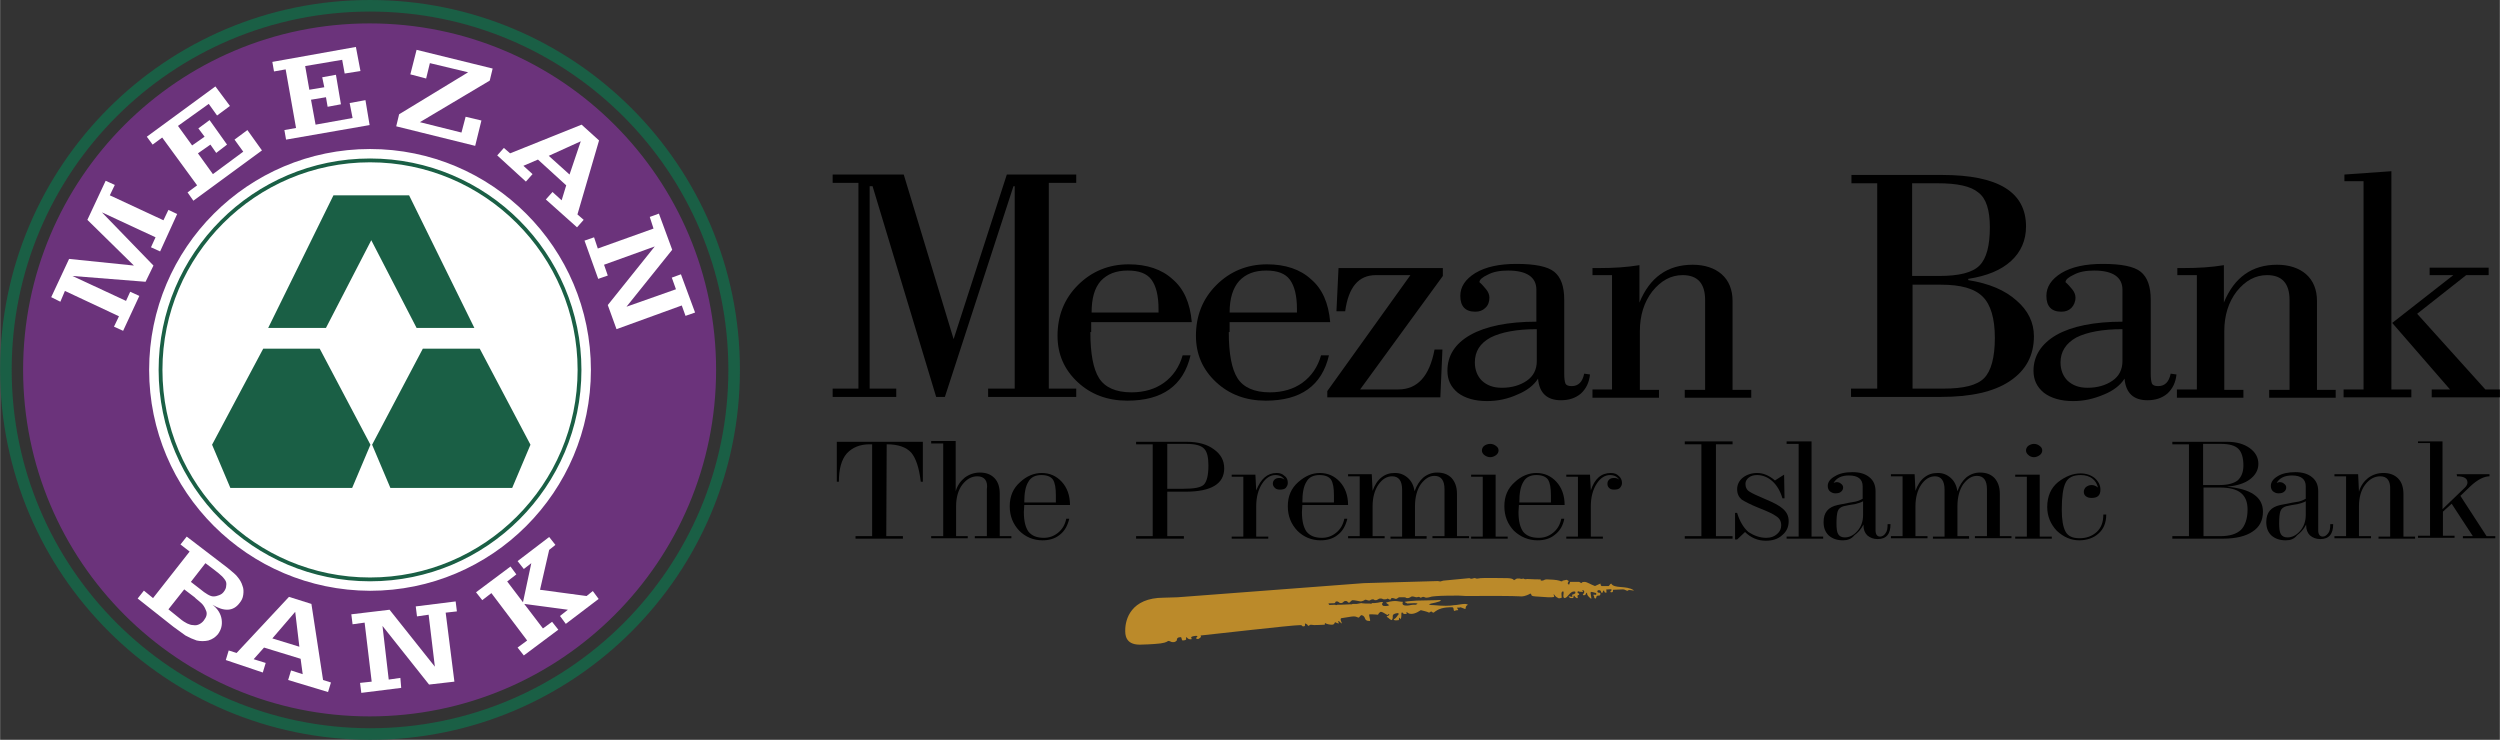 <?xml version="1.0" encoding="UTF-8"?>
<!DOCTYPE svg PUBLIC "-//W3C//DTD SVG 1.1//EN" "http://www.w3.org/Graphics/SVG/1.1/DTD/svg11.dtd">
<!-- Creator: CorelDRAW 2021 (64-Bit) -->
<svg xmlns="http://www.w3.org/2000/svg" xml:space="preserve" width="7.84in" height="2.32in" version="1.1" style="shape-rendering:geometricPrecision; text-rendering:geometricPrecision; image-rendering:optimizeQuality; fill-rule:evenodd; clip-rule:evenodd"
viewBox="0 0 7724.73 2286.12"
 xmlns:xlink="http://www.w3.org/1999/xlink"
 xmlns:xodm="http://www.corel.com/coreldraw/odm/2003">
 <rect x="0" y="0" width="7724.73" height="2286.12" fill="#333333" stroke="none"/>
 <defs>
  <style type="text/css">
   <![CDATA[
    .str1 {stroke:#1A5F45;stroke-width:11.8;stroke-miterlimit:2.613}
    .str0 {stroke:#6B337B;stroke-width:11.8;stroke-miterlimit:2.613}
    .str2 {stroke:#1A5F45;stroke-width:35.71;stroke-miterlimit:2.613}
    .fil3 {fill:none}
    .fil1 {fill:black}
    .fil5 {fill:#1A5F45}
    .fil2 {fill:#6B337B}
    .fil0 {fill:#BB8A2A}
    .fil4 {fill:white}
   ]]>
  </style>
 </defs>
 <g id="Layer_x0020_1">
  <g id="_2339939106720">
   <path class="fil0" d="M4540.51 1786.58c5.14,2.57 5.14,2.57 14.13,0 7.71,-1.28 1.28,3.85 20.55,0 7.71,-1.28 71.93,0 80.92,0 2.57,0 19.27,0 21.84,6.42l8.99 -5.14c3.85,0 5.14,0 10.28,0 2.57,2.57 7.71,0 10.28,0 2.57,2.57 8.99,2.57 10.28,1.28 19.27,1.28 34.68,1.28 39.82,1.28 7.71,0 -1.28,3.85 6.42,3.85 7.71,0 6.42,-3.85 15.42,-3.85 8.99,0 30.83,1.28 38.53,3.85 0,0 10.28,5.14 10.28,0l12.84 -2.57 6.42 3.85c-2.57,5.14 -6.42,7.71 1.28,11.56 -1.28,-1.28 2.57,-5.14 2.57,-8.99l28.26 0.01 6.42 3.85c2.57,-1.28 1.28,-3.85 10.28,-3.85 7.71,0 20.55,8.99 32.11,12.84 2.57,-1.28 8.99,-3.85 16.7,-7.71 1.28,2.57 0,6.42 3.85,7.71l21.84 0c2.57,-1.28 2.57,-5.14 7.71,-7.71 8.99,16.7 46.24,5.14 69.36,20.55 2.57,3.85 -14.13,-3.85 -17.98,1.28 -2.57,2.57 -7.71,-3.85 -15.42,-3.85 -7.71,0 -17.98,1.28 -29.54,1.28 -2.57,0 2.57,8.99 -7.71,7.71 -5.14,-3.85 6.42,-5.14 1.28,-8.99 -2.57,-1.28 -11.56,1.28 -14.13,0 -2.57,0 1.28,10.28 -1.28,10.28 -8.99,0 -3.85,-7.71 -7.71,-6.42 -3.85,0 -1.28,3.85 -3.85,6.42 -7.71,2.57 0,-8.99 -12.84,-7.71 -2.57,0 -5.14,5.14 0,7.71 10.28,-1.28 6.42,8.99 2.57,8.99 -12.84,-1.28 -6.42,8.99 -11.56,8.99 -6.42,-1.28 -1.28,-6.42 -6.42,-10.28 0,-3.85 5.14,0 8.99,-1.28l0 -5.14c-1.28,0 -11.56,-3.85 -16.7,-3.85 -2.57,5.14 2.57,15.42 1.28,21.84 -6.42,-5.14 -14.13,-11.56 -12.84,-19.27 -6.42,1.28 -1.28,8.99 -11.56,7.71 -6.42,-1.28 8.99,-7.71 0,-15.42 -7.71,-1.28 0,2.57 -1.28,5.14 -5.14,0 -10.28,0 -12.84,-1.28 0,0 -3.85,-2.57 -3.85,2.57 0,5.14 5.14,1.28 5.14,6.42 0,2.57 -3.85,1.28 -5.14,3.85 -1.28,2.57 3.85,8.99 -2.57,7.71 -5.14,-2.57 -6.42,-6.42 -7.71,-7.71 -5.14,0 2.57,8.99 -8.99,7.71 -3.85,0 -5.14,-1.28 -7.71,-3.85 -1.28,-1.28 0,-2.57 8.99,0 5.14,0 0,-5.14 1.28,-6.42 3.85,-1.28 7.71,-2.57 10.28,-5.14 -2.57,-1.28 3.85,-3.85 -3.85,-5.14 -14.13,0 -19.27,19.27 -29.54,20.55 -7.71,-1.28 -1.28,-15.42 -3.85,-20.55 -8.99,-1.28 -5.14,12.84 -5.14,19.27 -6.42,2.57 -10.28,2.57 -12.84,0 -3.85,-1.28 -10.28,-7.71 -11.56,-11.56 -1.28,1.28 1.28,8.99 1.28,8.99 -7.71,2.57 -24.41,1.28 -57.8,-1.28 -19.27,-1.28 -8.99,-6.42 -16.7,-8.99 -1.28,2.57 -17.98,8.99 -25.69,8.99 -7.71,0 -16.7,-2.57 -172.12,-1.28 -7.71,0 -14.13,-1.28 -23.12,-1.28 -57.8,0 -65.51,1.28 -79.64,2.57 -5.14,0 -11.56,3.85 -20.55,3.85 -3.85,0 -5.14,-2.57 -10.28,-2.57 -1.28,0 -5.14,2.57 -6.42,2.57 -2.57,0 -3.85,-2.57 -6.42,-2.57 -2.57,0 -3.85,1.28 -6.42,1.28 -3.85,0 -8.99,-2.57 -14.13,-2.57 -3.85,0 -6.42,5.14 -14.13,5.14 -7.71,0 -2.57,-2.57 -10.28,-2.57 -6.42,0 -11.56,0 -15.42,0 -2.57,0 -6.42,5.14 -10.28,5.14 -1.28,0 -10.28,-3.85 -12.84,-2.57 -3.85,1.28 0,2.57 -5.14,5.14l-7.71 -3.85c-1.28,1.28 -2.57,2.57 -10.28,2.57 -7.71,0 -2.57,-2.57 -11.56,-2.57 -7.71,0 -7.71,5.14 -15.42,5.14 -7.71,0 0,-2.57 -8.99,-2.57 -5.14,0 -7.71,3.85 -10.28,3.85 -5.14,0 -10.28,-3.85 -12.84,-2.57 -2.57,1.28 -5.14,3.85 -12.84,5.14 -3.85,0 -17.98,-3.85 -25.69,-3.85 -3.85,0 -8.99,7.71 -10.28,7.71 -7.71,0 -2.57,-5.14 -11.56,-5.14 -7.71,0 -6.42,6.42 -14.13,6.42 -7.71,0 -5.14,-5.14 -14.13,-5.14 -3.85,0 -2.57,3.85 -5.14,5.14 -2.57,1.28 -16.7,0 -19.27,1.28 -1.28,1.28 2.57,2.57 1.28,3.85 1.28,1.28 10.28,0 19.27,0 1.28,0 1.28,1.28 2.57,1.28 1.28,0 3.85,-1.28 5.14,-1.28 3.85,0 7.71,0 8.99,0l28.26 -1.28 6.42 0 2.57 -1.28 12.84 0c0,0 12.84,-2.57 14.13,-2.57 0,0 3.85,1.28 11.56,1.28 5.14,0 10.28,0 15.42,0 0,0 2.57,1.28 3.85,1.28 1.28,0 0,-1.28 1.28,-2.57 6.42,0 12.84,0 19.27,-1.28 10.28,-2.57 15.42,-2.57 15.42,-1.28 -3.85,5.14 -3.85,7.71 0,10.28 0,0 -1.28,1.28 7.71,1.28 7.71,0 8.99,-1.28 11.56,-2.57 -2.57,-1.28 -6.42,-5.14 -10.28,-7.71 7.71,-2.57 19.27,-5.14 28.26,-5.14 7.71,0 16.7,2.57 24.41,2.57 -5.14,11.56 6.42,11.56 12.84,11.56 7.71,0 15.42,-3.85 26.97,-2.57 2.57,-1.28 5.14,-2.57 5.14,-3.85 -6.42,-1.28 -11.56,-1.28 -32.11,0 -1.28,-2.57 -3.85,-1.28 -7.71,-5.14 11.56,-2.57 24.41,-2.57 37.25,-3.85l60.37 -1.28c15.42,-1.28 17.98,0 10.28,3.85 -7.71,2.57 -17.98,5.14 -25.69,6.42 -10.28,2.57 -7.71,5.14 8.99,5.14 26.97,2.57 47.53,2.57 61.65,0 7.71,0 24.41,-3.85 33.4,-3.85 7.71,0 6.42,2.57 10.28,2.57 -11.56,3.85 -5.14,14.13 -10.28,12.84 -5.14,-2.57 -11.56,-3.85 -12.84,-5.14 -2.57,1.28 -6.42,1.28 -11.56,1.28 0,1.28 3.85,5.14 3.85,7.71 -3.85,0 -6.42,0 -11.56,2.57 -5.14,-2.57 0,-11.56 -7.71,-11.56 -25.69,0 -41.1,3.85 -56.52,16.7 -3.85,0 -5.14,-2.57 -7.71,-3.85l-6.42 3.85c-7.71,-3.85 -16.7,-5.14 -25.69,-7.71 -2.57,1.28 -15.42,11.56 -29.54,11.56 -7.71,0 -11.56,-3.85 -12.84,-5.14 -6.42,0 2.57,5.14 -2.57,5.14 -12.84,2.57 -10.28,-7.71 -14.13,-3.85 -2.57,5.14 1.28,12.84 -3.85,20.55 -1.28,-2.57 -1.28,-3.85 -2.57,-5.14 -2.57,1.28 -1.28,5.14 -2.57,7.71 -10.28,1.28 -15.42,1.28 -15.42,-2.57 10.28,-5.14 11.56,-14.13 16.7,-16.7l-5.14 -2.57c-24.41,3.85 -8.99,12.84 -17.98,21.84 -7.71,-2.57 -7.71,-6.42 -15.42,-10.28 0,-2.57 6.42,-2.57 7.71,-6.42l0 -2.57c0,0 -3.85,1.28 -5.14,3.85 -5.14,-2.57 -20.55,-14.13 -23.12,-8.99 -2.57,1.28 -5.14,5.14 -6.42,7.71 -3.85,0 -7.71,-1.28 -25.69,-1.28 -5.14,0 5.14,21.84 0,20.55 -20.55,0 -8.99,-12.84 -24.41,-17.98 -2.57,0 -5.14,2.57 -8.99,7.71 -3.85,0 -7.71,-3.85 -15.42,-3.85 -7.71,0 -24.41,3.85 -35.97,5.14 -11.56,0 1.28,17.98 -1.28,16.7 -5.14,-2.57 -5.14,-5.14 -10.28,-7.71 -2.57,1.28 1.28,5.14 1.28,7.71 -3.85,0 -8.99,-2.57 -11.56,-3.85 -2.57,1.28 -1.28,7.71 -10.28,7.71 -7.71,0 -17.98,-2.57 -20.55,-5.14 -1.28,1.28 -1.28,2.57 -1.28,5.14 -14.13,0 -30.83,2.57 -43.67,0l-7.71 3.85c-1.28,-2.57 -2.57,-5.14 -8.99,-7.71 -2.57,1.28 2.57,8.99 -5.14,8.99 -7.71,0 -1.28,-3.85 -10.28,-3.85 -26.97,0 -268.46,28.26 -308.27,32.11 0,0 5.14,3.85 -3.85,8.99 -3.85,3.85 -11.56,1.28 -8.99,-2.57 6.42,-3.85 2.57,-6.42 -3.85,-5.14 -21.84,2.57 -6.42,8.99 -11.56,10.28 -11.56,1.28 -12.84,-6.42 -15.42,-6.42 -3.85,3.85 6.42,8.99 -11.56,10.28 -3.85,-2.57 -2.57,-8.99 -5.14,-10.28 -8.99,0 -12.84,2.57 -12.84,10.28 -3.85,2.57 -3.85,5.14 -11.56,5.14 -7.71,0 -7.71,-3.85 -15.42,-3.85 0,0 -3.85,5.14 -23.12,7.71 -20.55,2.57 -56.52,3.85 -64.22,3.85 -46.24,0 -44.96,-33.4 -44.96,-44.96 0,-32.11 16.7,-100.19 119.46,-100.19l42.39 -1.28 575.44 -43.67 228.64 -6.42 7.71 1.28 8.99 -2.57 80.92 -7.72z"/>
   <path class="fil1" d="M4007.45 965.8l0 -10.28c0,-42.39 -7.71,-71.93 -21.84,-91.2 -14.13,-19.27 -38.53,-28.26 -73.22,-28.26 -35.97,0 -62.94,10.28 -83.49,32.11 -19.27,21.84 -29.54,53.95 -29.54,97.62l208.09 0zm-210.65 60.37c0,66.79 8.99,114.32 26.97,142.58 17.98,28.26 51.38,43.67 100.19,43.67 39.82,0 73.22,-10.28 100.19,-29.54 28.26,-20.55 47.53,-48.81 57.8,-84.78l24.4 -0c-21.84,93.77 -87.34,140.01 -195.24,140.01 -61.65,0 -113.03,-19.27 -154.14,-57.8 -41.1,-38.53 -61.65,-86.06 -61.65,-142.58 0,-61.65 20.55,-114.32 62.94,-156.7 42.39,-42.39 95.05,-64.22 156.7,-64.22 56.52,0 102.76,15.42 136.15,46.24 34.68,29.54 53.95,73.22 59.09,132.3l-310.85 -0 0 30.83 -2.57 0z"/>
   <g>
    <path class="fil1" d="M4594.46 1239.4c-37.25,0 -68.08,-8.99 -89.91,-25.69 -21.84,-17.98 -32.11,-39.82 -32.11,-68.08 0,-46.24 23.12,-83.49 70.64,-110.47 47.53,-26.97 116.89,-41.1 204.23,-41.1l0 -98.9c0,-38.53 -29.54,-59.09 -87.34,-59.09 -25.69,0 -46.24,3.85 -62.94,12.84 -16.7,7.71 -25.69,15.42 -25.69,23.12 7.71,6.42 14.13,14.13 20.55,21.84 6.42,7.71 10.28,16.7 10.28,25.69 0,12.84 -3.85,24.41 -12.84,32.11 -7.71,7.71 -17.98,11.56 -30.83,11.56 -30.83,0 -46.24,-16.7 -46.24,-48.81 0,-28.26 15.42,-51.38 46.24,-70.64 32.11,-19.27 74.5,-28.26 127.16,-28.26 56.52,0 96.34,7.71 116.89,24.41 20.55,16.7 30.83,44.96 30.83,86.06l0 228.64c0,14.13 1.28,24.41 3.85,30.83 2.57,5.14 8.99,7.71 19.27,7.71 20.55,0 33.4,-12.84 38.53,-38.53l17.98 2.57c-2.57,24.41 -11.56,43.67 -28.26,59.09 -16.7,14.13 -37.25,20.55 -61.65,20.55 -42.39,0 -66.79,-21.84 -70.64,-66.79 -12.84,20.55 -34.68,37.25 -62.94,48.81 -30.82,14.13 -61.65,20.55 -95.05,20.55l0 0zm-37.25 -119.46c0,23.12 7.71,42.39 21.84,56.52 15.42,14.13 34.68,21.84 61.65,21.84 30.83,0 56.52,-7.71 77.07,-21.84 20.55,-14.13 30.83,-34.68 30.83,-60.37l0 -98.9c-61.65,0 -109.18,8.99 -142.58,25.69 -33.39,17.98 -48.81,43.67 -48.81,77.06z"/>
   </g>
   <polygon class="fil1" points="2572.69,1200.86 2652.33,1200.86 2652.33,565.05 2572.69,565.05 2572.69,539.35 2792.33,539.35 2946.47,1048.01 3110.88,539.35 3325.39,539.35 3325.39,565.05 3240.62,565.05 3240.62,1200.86 3325.39,1200.86 3325.39,1226.55 3053.08,1226.55 3053.08,1200.86 3135.29,1200.86 3135.29,575.32 3131.44,575.32 2919.5,1226.55 2892.52,1226.55 2696,575.32 2687,575.32 2687,1200.86 2769.21,1200.86 2769.21,1226.55 2572.69,1226.55 "/>
   <path class="fil1" d="M3579.72 965.8l0 -10.28c0,-42.39 -7.71,-71.93 -21.84,-91.2 -14.13,-19.27 -38.53,-28.26 -73.22,-28.26 -35.97,0 -62.94,10.28 -83.49,32.11 -19.27,21.84 -28.26,53.95 -28.26,97.62l206.8 0zm-210.65 60.37c0,66.79 8.99,114.32 26.97,142.58 17.98,28.26 51.38,43.67 100.19,43.67 39.82,0 73.22,-10.28 100.19,-29.54 28.26,-20.55 47.53,-48.81 57.8,-84.78l24.4 -0c-21.84,93.77 -87.34,140.01 -195.24,140.01 -61.65,0 -113.03,-19.27 -154.14,-57.8 -41.1,-38.53 -61.65,-86.06 -61.65,-142.58 0,-61.65 20.55,-114.32 62.94,-156.7 42.39,-42.39 95.05,-64.22 156.7,-64.22 56.52,0 102.76,15.42 136.15,46.24 34.68,29.54 53.95,73.22 59.09,132.3l-310.85 -0 0 30.83 -2.57 0z"/>
   <path class="fil1" d="M4101.22 1208.57l256.9 -358.37 -106.61 0c-53.95,0 -84.78,37.25 -95.05,111.75l-26.97 0 6.42 -133.59 322.4 0 0 24.41 -255.61 350.66 118.17 0c59.09,0 96.34,-41.1 111.75,-123.31l24.4 0 -6.42 147.72 -349.38 0 0 -19.27z"/>
   <path class="fil1" d="M4920.71 1203.43l60.37 0 0 -353.23 -60.37 0 0 -21.84 20.55 0c44.96,0 86.06,-2.57 124.59,-8.99l0 115.6c32.11,-78.35 87.34,-116.89 164.41,-116.89 37.25,0 68.08,10.28 89.91,29.54 21.84,19.27 33.4,47.53 33.4,82.21l0 274.88 57.81 -0 0 24.41 -205.52 0 0 -24.41 62.94 0 0 -277.45c0,-51.38 -23.12,-77.07 -69.36,-77.07 -35.97,0 -66.79,16.7 -93.77,50.09 -25.69,33.4 -38.53,74.5 -38.53,123.31l0 181.11 59.09 0 0 24.41 -205.52 0 0 -25.69z"/>
   <path class="fil1" d="M5720.95 1200.86l79.64 0 0 -634.53 -79.64 0 0 -25.69 280.02 0c173.4,0 259.46,52.67 259.46,159.28 0,42.39 -15.42,78.35 -46.24,106.61 -30.83,28.26 -74.5,46.24 -132.3,55.23l0 3.85c64.22,10.28 113.03,30.83 149,62.94 35.97,30.83 53.95,68.08 53.95,110.47 0,59.09 -24.41,105.33 -74.5,138.73 -50.09,33.4 -120.74,48.81 -214.51,48.81l-276.16 0 0 -25.69 1.28 0zm271.03 -348.1c61.65,0 102.76,-10.28 124.59,-32.11 21.84,-21.84 32.11,-61.65 32.11,-118.17 0,-53.95 -11.56,-89.91 -35.97,-107.89 -23.12,-19.27 -64.22,-28.26 -125.88,-28.26l-78.35 -0 0 286.44 83.49 0zm-82.21 348.1l96.34 0c61.65,0 102.76,-10.28 124.59,-32.11 21.84,-21.84 33.4,-64.22 33.4,-124.59 0,-60.37 -12.84,-102.76 -37.25,-127.16 -25.69,-25.69 -68.08,-37.25 -129.73,-37.25l-87.34 -0 0 321.12z"/>
   <g>
    <path class="fil1" d="M6405.57 1239.4c-37.25,0 -68.08,-8.99 -89.91,-25.69 -21.84,-17.98 -32.11,-39.82 -32.11,-68.08 0,-46.24 24.41,-83.49 70.64,-110.47 47.53,-26.97 116.89,-41.1 204.23,-41.1l0 -98.9c0,-38.53 -29.54,-59.09 -87.34,-59.09 -25.69,0 -46.24,3.85 -62.94,12.84 -16.7,7.71 -25.69,15.42 -25.69,23.12 7.71,6.42 14.13,14.13 20.55,21.84 6.42,7.71 10.28,16.7 10.28,25.69 0,12.84 -5.14,24.41 -12.84,32.11 -7.71,7.71 -17.98,11.56 -30.83,11.56 -30.83,0 -46.24,-16.7 -46.24,-48.81 0,-28.26 15.42,-51.38 46.24,-70.64 32.11,-19.27 74.5,-28.26 128.45,-28.26 56.52,0 96.34,7.71 116.89,24.41 20.55,16.7 30.83,44.96 30.83,86.06l0 228.64c0,14.13 1.28,24.41 3.85,30.83 2.57,5.14 8.99,7.71 19.27,7.71 20.55,0 33.4,-12.84 38.53,-38.53l17.98 2.57c-2.57,24.41 -11.56,43.67 -28.26,59.09 -16.7,14.13 -37.25,20.55 -61.65,20.55 -42.39,0 -66.79,-21.84 -70.64,-66.79 -12.84,20.55 -34.68,37.25 -62.94,48.81 -33.39,14.13 -62.93,20.55 -96.33,20.55l0 0zm-38.53 -119.46c0,23.12 7.71,42.39 21.84,56.52 15.42,14.13 34.68,21.84 61.65,21.84 30.83,0 56.52,-7.71 77.07,-21.84 20.55,-14.13 30.83,-34.68 30.83,-60.37l0 -98.9c-61.65,0 -109.18,8.99 -142.58,25.69 -32.11,17.98 -48.81,43.67 -48.81,77.06z"/>
   </g>
   <path class="fil1" d="M6727.98 1203.43l60.37 0 0 -353.23 -60.37 0 0 -21.84 19.27 0c44.96,0 87.34,-2.57 124.59,-8.99l0 115.6c32.11,-78.35 87.34,-116.89 164.41,-116.89 37.25,0 68.08,10.28 89.91,29.54 21.84,19.27 33.4,47.53 33.4,82.21l0 274.88 57.8 -0 0 24.41 -205.51 0 0 -24.41 62.94 0 0 -277.45c0,-51.38 -23.12,-77.07 -69.36,-77.07 -35.97,0 -66.79,16.7 -93.77,50.09 -25.69,33.4 -38.53,74.5 -38.53,123.31l0 181.11 59.09 0 0 24.41 -205.52 0 0 -25.69 1.28 0z"/>
   <path class="fil1" d="M7302.14 559.91l-57.8 0 0 -20.55 145.15 -10.28 0 674.35 61.66 -0 0 24.41 -209.37 0 0 -24.41 61.66 0 0 -643.52 -1.29 0zm278.73 290.29l-73.22 0 0 -23.12 182.4 0 0 23.12 -69.36 0 -151.57 119.46 210.65 233.78 44.96 -0 0 24.41 -210.65 0 0 -24.41 56.52 0 -178.54 -205.52 188.82 -147.71z"/>
   <path class="fil1" d="M3303.56 1604.19c-5.14,20.55 -14.13,37.25 -29.54,48.81 -14.13,11.56 -32.11,16.7 -52.67,16.7 -28.26,0 -52.67,-10.28 -71.93,-29.54 -19.27,-20.55 -29.54,-44.96 -29.54,-75.78 0,-30.83 10.28,-55.23 32.11,-74.5 20.55,-19.27 43.67,-28.26 66.79,-28.26 24.41,0 44.96,8.99 61.65,26.97 16.7,17.98 25.69,42.39 25.69,71.93l-141.29 0 -1.28 21.84c0,28.26 5.14,47.53 14.13,60.37 10.28,12.84 25.69,19.27 47.53,19.27 16.7,0 30.83,-5.14 43.67,-15.42 12.84,-10.28 21.84,-24.41 25.69,-43.67l8.99 0 0 1.28zm-41.1 -51.38l0 -21.84c0,-23.12 -2.57,-38.53 -8.99,-48.81 -6.42,-8.99 -17.98,-14.13 -35.97,-14.13 -17.98,0 -32.11,6.42 -39.82,20.55 -8.99,14.13 -12.84,34.68 -12.84,64.22l97.62 -0z"/>
   <path class="fil1" d="M2643.33 1656.85l51.38 0 0 -283.87 -7.71 0c-30.83,0 -53.95,10.28 -70.64,28.26 -16.7,19.27 -24.41,48.81 -24.41,87.34l-6.42 0 0 -123.31 265.89 0 0 123.31 -6.42 0c-5.14,-43.67 -15.42,-73.22 -29.54,-89.91 -15.42,-16.7 -39.82,-25.69 -75.78,-25.69l-1.28 283.87 51.38 0 0 7.71 -146.43 0 0 -7.71z"/>
   <path class="fil1" d="M3019.68 1471.89c-17.98,0 -33.4,8.99 -46.24,25.69 -12.84,16.7 -19.27,39.82 -19.27,66.79l0 92.48 35.97 0 0 6.42 -113.03 -0 0 -6.42 37.25 0 0 -286.44 -37.25 0 0 -7.71 75.78 0 0 155.42c5.14,-17.98 15.42,-32.11 28.26,-42.39 14.13,-10.28 29.54,-15.42 46.24,-15.42 19.27,0 33.4,5.14 44.96,16.7 11.56,11.56 16.7,28.26 16.7,48.81l0 131.02 35.96 0 0 6.42 -113.03 -0 0 -6.42 37.25 0 0 -145.15c3.86,-25.69 -7.7,-39.82 -29.54,-39.82z"/>
   <path class="fil1" d="M3658.07 1656.85l0 7.71 -147.71 0 0 -7.71 51.38 0 0 -283.87 -51.38 0 0 -7.71 156.7 0c34.68,0 62.94,7.71 83.49,23.12 21.84,15.42 32.11,34.68 32.11,59.09 0,47.53 -39.82,71.93 -119.46,71.93l-56.51 0 0 137.44 51.38 0zm-1.28 -146.43c33.4,0 53.95,-3.85 62.94,-12.84 8.99,-8.99 14.13,-28.26 14.13,-59.09 0,-24.41 -3.85,-42.39 -12.84,-51.38 -8.99,-10.28 -26.97,-15.42 -56.52,-15.42l-57.8 0 0 138.72 50.09 0z"/>
   <path class="fil1" d="M4162.87 1604.19c-5.14,20.55 -14.13,37.25 -29.54,48.81 -14.13,11.56 -32.11,16.7 -52.67,16.7 -28.26,0 -52.67,-10.28 -71.93,-29.54 -19.27,-20.55 -29.54,-44.96 -29.54,-75.78 0,-30.83 10.28,-55.23 32.11,-74.5 21.84,-19.27 43.67,-28.26 66.79,-28.26 24.41,0 44.96,8.99 61.65,26.97 16.7,17.98 25.69,42.39 25.69,71.93l-141.29 0 -1.28 21.84c0,28.26 5.14,47.53 14.13,60.37 10.28,12.84 25.69,19.27 47.53,19.27 16.7,0 30.83,-5.14 43.67,-15.42 12.84,-10.28 21.84,-24.41 25.69,-43.67l8.99 0 0 1.28zm-41.11 -51.38l0 -21.84c0,-23.12 -2.57,-38.53 -8.99,-48.81 -6.42,-8.99 -17.98,-14.13 -35.97,-14.13 -17.98,0 -32.11,6.42 -39.82,20.55 -8.99,14.13 -12.84,34.68 -12.84,64.22l97.62 -0z"/>
   <path class="fil1" d="M4658.68 1658.14l0 6.42 -113.03 0 0 -6.42 35.97 0 0 -184.96 -35.97 -0 0 -6.42 75.78 0 0 191.39 37.25 0zm-53.95 -286.44c7.71,0 12.84,2.57 17.98,6.42 5.14,3.85 7.71,7.71 7.71,14.13 0,5.14 -2.57,10.28 -7.71,14.13 -5.14,3.85 -11.56,6.42 -17.98,6.42 -6.42,0 -12.84,-2.57 -17.98,-6.42 -5.14,-3.85 -7.71,-8.99 -7.71,-14.13 0,-6.42 2.57,-10.28 6.42,-14.13 5.14,-3.86 11.56,-6.42 19.27,-6.42z"/>
   <path class="fil1" d="M4833.37 1604.19c-3.85,20.55 -14.13,37.25 -29.54,48.81 -14.13,11.56 -32.11,16.7 -52.67,16.7 -28.26,0 -52.67,-10.28 -73.22,-29.54 -19.27,-20.55 -29.54,-44.96 -29.54,-75.78 0,-30.83 10.28,-55.23 32.11,-74.5 20.55,-19.27 43.67,-28.26 66.79,-28.26 24.41,0 44.96,8.99 61.65,26.97 16.7,17.98 25.69,42.39 25.69,71.93l-141.29 0 -1.28 21.84c0,28.26 5.14,47.53 14.13,60.37 10.28,12.84 25.69,19.27 48.81,19.27 16.7,0 30.83,-5.14 43.67,-15.42 12.84,-10.28 21.84,-24.41 25.69,-43.67l8.99 0 0 1.28zm-41.1 -51.38l0 -21.84c0,-23.12 -2.57,-38.53 -8.99,-48.81 -6.42,-8.99 -17.98,-14.13 -35.97,-14.13 -17.98,0 -32.11,6.42 -39.82,20.55 -8.99,14.13 -12.84,34.68 -12.84,64.22l97.62 -0z"/>
   <path class="fil1" d="M3944.51 1461.61c10.28,0 17.98,2.57 24.41,8.99 7.71,5.14 10.28,12.84 10.28,21.84 0,6.42 -2.57,10.28 -6.42,15.42 -3.85,3.85 -10.28,5.14 -17.98,5.14 -6.42,0 -11.56,-1.28 -15.42,-5.14 -3.85,-3.85 -6.42,-7.71 -6.42,-12.84 0,-5.14 1.28,-8.99 5.14,-12.84 3.85,-3.85 8.99,-5.14 15.42,-5.14 5.14,0 10.28,1.28 15.42,5.14 -5.14,-8.99 -15.42,-14.13 -28.26,-14.13 -15.42,0 -29.54,8.99 -41.1,26.97 -11.56,17.98 -17.98,41.1 -17.98,69.36l0 93.77 37.25 -0 0 6.42 -113.03 0 0 -6.42 35.97 0 0 -184.96 -35.97 -0 0 -6.42 73.22 0 2.57 48.81c14.13,-35.97 34.68,-53.95 62.94,-53.95z"/>
   <path class="fil1" d="M4409.49 1664.56l-113.03 0 0 -6.42 35.96 0 0 -145.15c0,-26.97 -10.28,-41.1 -30.83,-41.1 -16.7,0 -30.83,8.99 -42.39,25.69 -11.56,16.7 -17.98,39.82 -17.98,66.79l0 92.48 37.25 -0 0 6.42 -113.03 -0 0 -6.42 35.97 0 0 -184.96 -35.97 -0 0 -6.42 73.21 0 2.57 51.38c6.42,-17.98 15.42,-32.11 26.97,-41.1 12.84,-10.28 25.69,-14.13 42.39,-14.13 15.42,0 28.26,5.14 39.82,15.42 11.56,10.28 17.98,24.41 20.55,41.1 6.42,-17.98 15.42,-32.11 26.97,-42.39 12.84,-10.28 26.97,-15.42 42.39,-15.42 19.27,0 33.4,5.14 44.96,16.7 10.28,11.56 16.7,26.97 16.7,48.81l0 131.02 37.25 -0 0 6.42 -113.03 -0 0 -6.42 37.25 0 0 -145.15c0,-26.97 -10.28,-41.1 -30.83,-41.1 -16.7,0 -29.54,8.99 -42.39,25.69 -11.56,16.7 -17.98,39.82 -17.98,68.08l0 92.48 35.96 -0 0 7.71 1.28 0z"/>
   <path class="fil1" d="M4977.23 1461.61c10.28,0 17.98,2.57 24.41,8.99 6.42,5.14 10.28,12.84 10.28,21.84 0,6.42 -2.57,10.28 -6.42,15.42 -3.85,3.85 -10.28,5.14 -17.98,5.14 -6.42,0 -11.56,-1.28 -15.42,-5.14 -3.85,-3.85 -5.14,-7.71 -5.14,-12.84 0,-5.14 1.28,-8.99 5.14,-12.84 3.85,-3.85 8.99,-5.14 15.42,-5.14 5.14,0 11.56,1.28 15.42,5.14 -5.14,-8.99 -15.42,-14.13 -28.26,-14.13 -15.42,0 -29.54,8.99 -41.1,26.97 -11.56,17.98 -17.98,41.1 -17.98,69.36l0 93.77 37.25 -0 0 6.42 -113.03 0 0 -6.42 35.96 0 0 -184.96 -35.96 -0 0 -6.42 73.21 0 2.57 48.81c11.56,-35.97 32.11,-53.95 61.66,-53.95z"/>
   <g>
    <path class="fil1" d="M5696.54 1564.37c-8.99,2.57 -15.42,7.71 -17.98,15.42 -2.57,7.71 -3.85,20.55 -3.85,37.25 0,15.42 1.28,26.97 5.14,33.4 3.85,6.42 10.28,10.28 20.55,10.28 14.13,0 26.97,-6.42 38.53,-19.27 11.56,-12.84 17.98,-29.54 17.98,-50.09l-0 -42.39c-6.42,3.85 -15.42,6.42 -25.69,8.99 -11.56,1.29 -23.12,3.86 -34.68,6.42l0 0zm-1.28 105.33c-19.27,0 -33.4,-5.14 -44.96,-15.42 -10.28,-10.28 -15.42,-23.12 -15.42,-41.1 0,-29.54 14.13,-46.24 43.67,-52.67 29.54,-6.42 47.53,-8.99 53.95,-10.28 6.42,-1.28 14.13,-3.85 23.12,-8.99l0 -38.53c0,-21.84 -14.13,-33.4 -42.39,-33.4 -23.12,0 -38.53,7.71 -47.53,23.12 3.85,-1.28 6.42,-2.57 8.99,-2.57 5.14,0 10.28,1.28 14.13,5.14 3.85,2.57 6.42,6.42 6.42,11.56 0,5.14 -2.57,10.28 -6.42,12.84 -3.85,3.85 -10.28,5.14 -17.98,5.14 -6.42,0 -11.56,-2.57 -16.7,-6.42 -3.85,-3.85 -6.42,-8.99 -6.42,-16.7 0,-11.56 7.71,-21.84 21.84,-29.54 14.13,-8.99 32.11,-12.84 55.23,-12.84 21.84,0 38.53,5.14 51.38,15.42 12.84,10.28 19.27,24.41 19.27,43.67l0 120.74c0,12.84 5.14,19.27 14.13,19.27 6.42,0 12.84,-3.85 16.7,-10.28 5.14,-6.42 6.42,-15.42 6.42,-28.26l9 0c0,30.83 -12.84,46.24 -39.82,46.24 -12.84,0 -23.12,-3.85 -32.11,-11.56 -7.71,-7.71 -11.56,-17.98 -11.56,-30.83l0 -2.57c-7.71,15.42 -17.98,25.69 -28.26,33.4 -9,11.56 -21.84,15.41 -34.68,15.41z"/>
   </g>
   <path class="fil1" d="M6340.06 1658.14l0 6.42 -113.03 0 0 -6.42 35.97 0 0 -184.96 -35.97 -0 0 -6.42 75.78 0 0 191.39 37.25 0zm-55.23 -286.44c7.71,0 12.84,2.57 17.98,6.42 5.14,3.85 7.71,7.71 7.71,14.13 0,5.14 -2.57,10.28 -7.71,14.13 -5.14,3.85 -11.56,6.42 -17.98,6.42 -6.42,0 -12.84,-2.57 -16.7,-6.42 -5.14,-3.85 -7.71,-8.99 -7.71,-14.13 0,-6.42 2.57,-10.28 6.42,-14.13 5.14,-3.86 11.56,-6.42 17.98,-6.42z"/>
   <polygon class="fil1" points="5353.59,1656.85 5353.59,1664.56 5205.87,1664.56 5205.87,1656.85 5257.25,1656.85 5257.25,1372.98 5205.87,1372.98 5205.87,1363.99 5353.59,1363.99 5353.59,1372.98 5302.2,1372.98 5302.2,1656.85 "/>
   <path class="fil1" d="M5457.63 1661.99c14.13,0 24.41,-3.85 33.4,-11.56 8.99,-7.71 12.84,-16.7 12.84,-26.97 0,-12.84 -5.14,-21.84 -15.42,-28.26 -10.28,-7.71 -28.26,-15.42 -53.95,-25.69 -25.69,-10.28 -42.39,-19.27 -52.67,-25.69 -8.99,-7.71 -14.13,-17.98 -14.13,-32.11 0,-14.13 6.42,-26.97 17.98,-35.97 11.56,-8.99 26.97,-14.13 43.67,-14.13 19.27,0 37.25,7.71 55.23,23.12l28.26 -17.98 1.28 73.22 -6.42 0c-6.42,-21.84 -16.7,-39.82 -30.83,-52.67 -14.13,-12.84 -30.83,-19.27 -47.53,-19.27 -10.28,0 -19.27,2.57 -25.69,7.71 -6.42,5.14 -10.28,11.56 -10.28,19.27 0,10.28 3.85,19.27 12.84,24.41 7.71,5.14 24.41,12.84 48.81,23.12 24.41,10.28 42.39,19.27 53.95,29.54 11.56,10.28 17.98,21.84 17.98,38.53 0,17.98 -6.42,32.11 -20.55,43.67 -12.84,11.56 -29.54,16.7 -50.09,16.7 -24.41,0 -46.24,-8.99 -64.22,-26.97l-24.41 23.12 -6.42 0 0 -82.21 6.42 0c7.71,25.69 19.27,44.96 34.68,59.09 17.98,11.56 35.97,17.98 55.23,17.98z"/>
   <polygon class="fil1" points="5520.57,1371.7 5520.57,1363.99 5597.63,1363.99 5597.63,1658.14 5633.6,1658.14 5633.6,1664.56 5520.57,1664.56 5520.57,1658.14 5557.82,1658.14 5557.82,1371.7 "/>
   <path class="fil1" d="M6085.74 1664.56l-113.03 0 0 -6.42 35.96 0 0 -145.15c0,-26.97 -10.28,-41.1 -29.54,-41.1 -16.7,0 -30.83,8.99 -42.39,25.69 -11.56,16.7 -17.98,39.82 -17.98,66.79l0 92.48 37.25 -0 0 6.42 -113.03 -0 0 -6.42 35.97 0 0 -184.96 -35.97 -0 0 -6.42 73.22 0 2.57 51.38c6.42,-17.98 15.42,-32.11 26.97,-41.1 12.84,-10.28 25.69,-14.13 42.39,-14.13 15.42,0 28.26,5.14 39.82,15.42 11.56,10.28 17.98,24.41 20.55,41.1 6.42,-17.98 15.42,-32.11 26.97,-42.39 12.84,-10.28 26.97,-15.42 42.39,-15.42 19.27,0 33.4,5.14 44.96,16.7 10.28,11.56 16.7,26.97 16.7,48.81l0 131.02 35.97 -0 0 6.42 -113.03 -0 0 -6.42 37.25 0 0 -145.15c0,-26.97 -10.28,-41.1 -30.83,-41.1 -16.7,0 -29.54,8.99 -42.39,25.69 -11.56,16.7 -17.98,39.82 -17.98,68.08l0 92.48 35.96 -0 0 7.71 1.29 0z"/>
   <path class="fil1" d="M6424.84 1669.7c-25.69,0 -48.81,-10.28 -69.36,-29.54 -19.27,-20.55 -29.54,-44.96 -29.54,-73.22 0,-33.4 11.56,-59.09 33.4,-77.07 23.12,-17.98 46.24,-26.97 69.36,-26.97 17.98,0 32.11,5.14 43.67,14.13 11.56,10.28 17.98,21.84 17.98,35.97 0,17.98 -8.99,25.69 -26.97,25.69 -7.71,0 -12.84,-1.28 -17.98,-5.14 -5.14,-3.85 -6.42,-8.99 -6.42,-14.13 0,-5.14 2.57,-10.28 6.42,-14.13 5.14,-3.85 10.28,-6.42 17.98,-6.42 6.42,0 12.84,2.57 19.27,7.71 -2.57,-11.56 -8.99,-21.84 -17.98,-28.26 -8.99,-6.42 -20.55,-10.28 -34.68,-10.28 -24.41,0 -39.82,7.71 -47.53,24.41 -7.71,15.42 -11.56,43.67 -11.56,82.21 0,30.83 3.85,53.95 11.56,68.08 7.71,14.13 21.84,20.55 43.67,20.55 20.55,0 38.53,-6.42 52.67,-19.27 14.13,-12.84 20.55,-30.83 20.55,-53.95l8.99 0c0,24.41 -7.71,44.96 -24.41,59.09 -14.13,12.84 -34.68,20.55 -59.09,20.55z"/>
   <path class="fil1" d="M6712.56 1656.85l51.38 0 0 -283.87 -51.38 0 0 -7.71 169.55 0c28.26,0 51.38,6.42 69.36,19.27 17.98,12.84 26.97,29.54 26.97,48.81 0,19.27 -8.99,34.68 -25.69,47.53 -16.7,12.84 -41.1,20.55 -71.93,23.12 74.5,6.42 111.75,32.11 111.75,77.07 0,26.97 -10.28,47.53 -32.11,61.65 -20.55,14.13 -51.38,21.84 -91.2,21.84l-156.7 0.01 0 -7.71zm95.05 -157.99l51.38 0c24.41,0 43.67,-5.14 55.23,-14.13 11.56,-10.28 17.98,-25.69 17.98,-46.24 0,-23.12 -5.14,-41.1 -15.42,-51.38 -10.28,-10.28 -28.26,-15.42 -53.95,-15.42l-55.23 0 0 127.16zm52.67 157.99c29.54,0 50.09,-6.42 64.22,-19.27 12.84,-12.84 20.55,-34.68 20.55,-62.94 0,-23.12 -6.42,-39.82 -20.55,-51.38 -14.13,-11.56 -35.97,-16.7 -65.51,-16.7l-50.09 0 0 150.28 51.38 0z"/>
   <g>
    <path class="fil1" d="M7064.51 1564.37c-8.99,2.57 -15.42,7.71 -17.98,15.42 -2.57,7.71 -3.85,20.55 -3.85,37.25 0,15.42 1.28,26.97 5.14,33.4 3.85,6.42 10.28,10.28 20.55,10.28 14.13,0 26.97,-6.42 38.53,-19.27 11.56,-12.84 17.98,-29.54 17.98,-50.09l0 -42.39c-6.42,3.85 -15.42,6.42 -25.69,8.99 -11.56,1.29 -21.84,3.86 -34.68,6.42l0 0zm-1.28 105.33c-19.27,0 -33.4,-5.14 -44.96,-15.42 -10.28,-10.28 -15.42,-23.12 -15.42,-41.1 0,-29.54 14.13,-46.24 43.67,-52.67 29.54,-6.42 47.53,-8.99 55.23,-10.28 6.42,-1.28 14.13,-3.85 23.12,-8.99l0 -38.53c0,-21.84 -14.13,-33.4 -42.39,-33.4 -23.12,0 -38.53,7.71 -47.53,23.12 3.85,-1.28 6.42,-2.57 8.99,-2.57 5.14,0 10.28,1.28 14.13,5.14 3.85,2.57 6.42,6.42 6.42,11.56 0,5.14 -2.57,10.28 -6.42,12.84 -3.85,3.85 -10.28,5.14 -17.98,5.14 -6.42,0 -11.56,-2.57 -16.7,-6.42 -3.85,-3.85 -6.42,-8.99 -6.42,-16.7 0,-11.56 7.71,-21.84 20.55,-29.54 14.13,-8.99 33.4,-12.84 55.23,-12.84 21.84,0 38.53,5.14 51.38,15.42 12.84,10.28 19.27,24.41 19.27,43.67l0 120.74c0,12.84 5.14,19.27 14.13,19.27 6.42,0 11.56,-3.85 16.7,-10.28 5.14,-6.42 6.42,-15.42 6.42,-28.26l9 0c0,30.83 -12.84,46.24 -39.82,46.24 -12.84,0 -23.12,-3.85 -32.11,-11.56 -7.71,-7.71 -11.56,-17.98 -11.56,-30.83l0 -2.57c-7.71,15.42 -17.98,25.69 -28.26,33.4 -9,11.56 -20.55,15.41 -34.69,15.41z"/>
   </g>
   <path class="fil1" d="M7354.8 1471.89c-17.98,0 -33.4,8.99 -46.24,25.69 -12.84,16.7 -19.27,39.82 -19.27,66.79l0 92.48 37.25 0 0 6.42 -113.03 -0 0 -6.42 35.97 0 0 -184.96 -35.97 -0 0 -6.42 73.22 0 2.57 53.95c5.14,-17.98 15.42,-32.11 28.26,-42.39 14.13,-10.28 29.54,-15.42 47.53,-15.42 17.98,0 33.4,5.14 44.96,16.7 11.56,11.56 16.7,28.26 16.7,48.81l0 131.02 35.96 -0 0 6.42 -113.03 0 0 -6.42 35.97 0 0 -145.15c1.28,-26.97 -8.99,-41.11 -30.83,-41.11z"/>
   <path class="fil1" d="M7471.69 1371.7l0 -7.71 75.78 0 0 209.37 69.36 -66.79c5.14,-5.14 7.71,-10.28 7.71,-15.42 0,-12.84 -10.28,-19.27 -32.11,-19.27l-1.28 -6.42 101.47 0 0 6.42c-16.7,0 -37.25,10.28 -59.09,30.83l-30.83 29.54 80.92 124.59 26.97 0 0 6.42 -100.19 -0 0 -6.42 30.83 0 -65.51 -100.19 -26.97 24.41 0 74.5 35.97 0 0 6.42 -113.03 -0 0 -6.42 37.25 0 0 -286.44 -37.25 0 0 2.57z"/>
   <path class="fil2" d="M76.94 1143.06c0,-588.29 476.54,-1064.83 1064.83,-1064.83 588.29,0 1064.83,476.54 1064.83,1064.83 0,588.29 -476.54,1064.83 -1064.83,1064.83 -588.29,0 -1064.83,-476.54 -1064.83,-1064.83z"/>
   <path class="fil3 str0" d="M76.94 1143.06c0,-588.29 476.54,-1064.83 1064.83,-1064.83 588.29,0 1064.83,476.54 1064.83,1064.83 0,588.29 -476.54,1064.83 -1064.83,1064.83 -588.29,0 -1064.83,-476.54 -1064.83,-1064.83z"/>
   <path class="fil4" d="M454.58 1143.06c0,-380.21 308.27,-688.48 688.48,-688.48 380.21,0 688.48,308.27 688.48,688.48 0,380.21 -308.27,688.48 -688.48,688.48 -380.21,-1.28 -688.48,-308.27 -688.48,-688.48z"/>
   <path class="fil3 str0" d="M454.58 1143.06c0,-380.21 308.27,-688.48 688.48,-688.48 380.21,0 688.48,308.27 688.48,688.48 0,380.21 -308.27,688.48 -688.48,688.48 -380.21,-1.28 -688.48,-308.27 -688.48,-688.48z"/>
   <path class="fil3 str1" d="M495.68 1143.06c0,-357.09 290.29,-647.38 647.38,-647.38 357.09,0 647.38,290.29 647.38,647.38 0,357.09 -290.29,647.38 -647.38,647.38 -358.37,0 -647.38,-290.29 -647.38,-647.38z"/>
   <polygon class="fil5" points="711.48,1507.85 654.96,1374.27 812.95,1077.55 865.61,1077.55 933.69,1077.55 987.64,1077.55 1144.35,1374.27 1087.83,1507.85 "/>
   <polygon class="fil5" points="1030.03,603.58 828.36,1013.33 1006.91,1013.33 1146.92,742.3 1286.92,1013.33 1465.47,1013.33 1263.8,603.58 "/>
   <polygon class="fil5" points="1206,1507.85 1149.49,1374.27 1306.19,1077.55 1360.14,1077.55 1428.22,1077.55 1482.17,1077.55 1638.87,1374.27 1582.35,1507.85 "/>
   <path class="fil4" d="M1759.61 539.35l34.68 -102.76 -98.9 44.96 64.22 57.8zm-223.5 -59.09l20.55 -23.12 19.27 16.7 220.93 -88.63 53.95 48.81 -66.79 228.63 19.27 16.7 -20.55 23.12 -96.34 -86.06 20.55 -23.12 28.26 25.69 14.13 -46.24 -87.34 -79.64 -44.96 19.27 28.26 25.69 -20.55 23.12 -88.63 -80.92z"/>
   <polygon class="fil4" points="1805.85,743.59 1835.4,733.31 1846.96,767.99 2019.08,706.34 2007.52,670.37 2035.78,660.1 2076.88,771.85 1935.58,947.82 2088.44,893.87 2075.59,857.91 2103.85,847.63 2147.53,965.8 2117.98,976.08 2106.42,943.97 1904.76,1017.18 1877.78,942.68 2022.93,761.57 1866.22,818.09 1877.78,851.48 1848.24,861.76 "/>
   <polygon class="fil4" points="1223.99,390.36 1232.98,353.11 1446.2,223.37 1328.03,195.11 1316.47,242.64 1267.66,229.8 1286.92,154.01 1521.98,211.81 1512.99,249.06 1297.2,377.51 1425.65,409.62 1438.49,360.81 1487.3,372.37 1468.03,450.73 "/>
   <polygon class="fil4" points="883.6,431.46 878.46,401.92 914.42,395.49 882.31,214.38 846.35,220.81 841.21,191.26 1099.39,145.02 1113.52,219.52 1064.71,227.23 1057,184.84 942.68,204.11 955.53,277.32 1001.77,269.62 995.35,238.79 1037.73,231.08 1053.15,322.28 1012.04,329.98 1006.91,300.44 960.67,308.15 974.8,385.22 1089.12,364.67 1080.12,318.42 1128.93,309.43 1141.78,386.5 "/>
   <polygon class="fil4" points="597.16,620.28 579.18,594.59 608.72,572.75 500.82,425.04 471.28,446.87 453.3,422.47 665.24,267.05 710.19,327.42 670.38,356.96 644.69,320.99 549.63,389.07 593.3,449.44 631.84,422.47 612.57,396.78 647.25,371.09 701.2,446.87 667.8,472.56 649.82,446.87 611.29,473.85 657.53,538.07 751.3,468.71 724.32,431.46 764.14,401.92 809.1,464.86 "/>
   <polygon class="fil4" points="547.07,661.38 494.4,776.98 466.14,764.14 480.27,733.31 314.57,656.24 473.85,820.66 449.44,870.75 223.38,852.77 389.07,929.84 401.92,901.58 430.18,914.42 380.08,1022.32 351.82,1009.48 367.24,977.36 200.25,899.01 186.13,932.41 157.87,918.28 213.1,800.11 413.48,820.66 269.62,679.36 326.13,558.62 354.39,571.47 338.98,603.58 504.68,680.65 520.09,648.54 "/>
   <path class="fil4" d="M702.49 1754.47c15.42,12.84 26.97,21.84 32.11,29.54 6.42,7.71 11.56,16.7 14.13,25.69 3.85,8.99 3.85,17.98 2.57,28.26 -1.28,10.28 -5.14,17.98 -11.56,25.69 -19.27,25.69 -47.53,26.97 -83.49,5.14 16.7,12.84 25.69,28.26 28.26,44.96 2.57,17.98 -1.28,32.11 -11.56,46.24 -7.71,8.99 -16.7,15.42 -29.54,19.27 -11.56,2.57 -24.41,2.57 -35.97,0 -11.56,-3.85 -23.12,-8.99 -34.68,-15.42 -10.28,-7.71 -23.12,-16.7 -37.25,-26.97l-110.47 -87.34 19.27 -24.41 28.26 23.12 113.03 -143.86 -28.26 -21.84 19.27 -24.41 125.89 96.34zm-68.08 -14.13l-44.96 57.8 28.26 21.84c8.99,7.71 16.7,12.84 23.12,16.7 6.42,3.85 12.84,6.42 17.98,6.42 6.42,0 11.56,-1.28 17.98,-3.85 6.42,-2.57 10.28,-5.14 14.13,-10.28 5.14,-6.42 7.71,-12.84 7.71,-19.27 1.28,-6.42 0,-12.84 -3.85,-17.98 -3.85,-5.14 -7.71,-10.28 -12.84,-14.13 -5.14,-5.14 -10.28,-8.99 -15.42,-12.84l-11.56 -8.99 -20.55 -15.42zm-80.92 169.55c10.28,8.99 19.27,14.13 24.41,16.7 6.42,2.57 11.56,5.14 19.27,5.14 6.42,1.28 12.84,0 17.98,-2.57 5.14,-2.57 10.28,-6.42 14.13,-11.56 8.99,-11.56 11.56,-21.84 6.42,-32.11 -3.85,-10.28 -8.99,-16.7 -12.84,-20.55 -3.85,-3.85 -10.28,-8.99 -17.98,-15.42l-3.85 -3.85 -32.11 -24.41 -48.81 61.65 33.39 26.97z"/>
   <path class="fil4" d="M924.7 1998.53l-12.84 -107.89 -70.64 82.21 83.49 25.69zm-227.35 41.1l8.99 -29.54 24.41 7.71 161.84 -173.4 69.36 21.84 35.97 235.06 24.41 7.71 -8.99 29.54 -123.31 -37.25 8.99 -29.54 35.97 11.56 -6.42 -47.53 -113.03 -34.68 -32.11 35.97 37.25 11.56 -8.99 29.54 -114.32 -38.53z"/>
   <polygon class="fil4" points="1116.09,2141.1 1112.24,2110.27 1148.2,2106.42 1126.36,1924.02 1089.12,1929.16 1085.26,1898.33 1203.43,1884.21 1343.44,2060.18 1324.17,1899.62 1288.21,1904.76 1284.36,1873.93 1407.67,1858.52 1411.52,1889.34 1376.84,1893.2 1403.81,2106.42 1325.46,2115.41 1181.6,1934.3 1200.86,2100 1236.83,2094.86 1239.4,2125.69 "/>
   <polygon class="fil4" points="1618.32,2025.5 1599.05,2001.09 1628.59,1979.26 1518.13,1832.83 1489.87,1854.66 1470.61,1830.26 1577.22,1750.62 1595.2,1775.02 1566.94,1796.86 1615.75,1861.08 1641.44,1740.35 1618.32,1758.32 1599.05,1733.92 1696.67,1659.42 1715.94,1683.83 1696.67,1699.24 1668.41,1822.55 1812.28,1841.82 1831.55,1826.41 1849.52,1850.81 1748.05,1927.88 1730.07,1903.47 1754.47,1884.21 1619.6,1866.22 1677.4,1942.01 1705.66,1921.46 1724.93,1945.86 "/>
   <path class="fil3 str2" d="M17.86 1143.06c0,-621.69 503.52,-1125.2 1125.2,-1125.2 621.69,0 1125.2,503.52 1125.2,1125.2 0,621.69 -503.52,1125.2 -1125.2,1125.2 -621.69,-1.28 -1125.2,-504.8 -1125.2,-1125.2z"/>
  </g>
 </g>
</svg>
